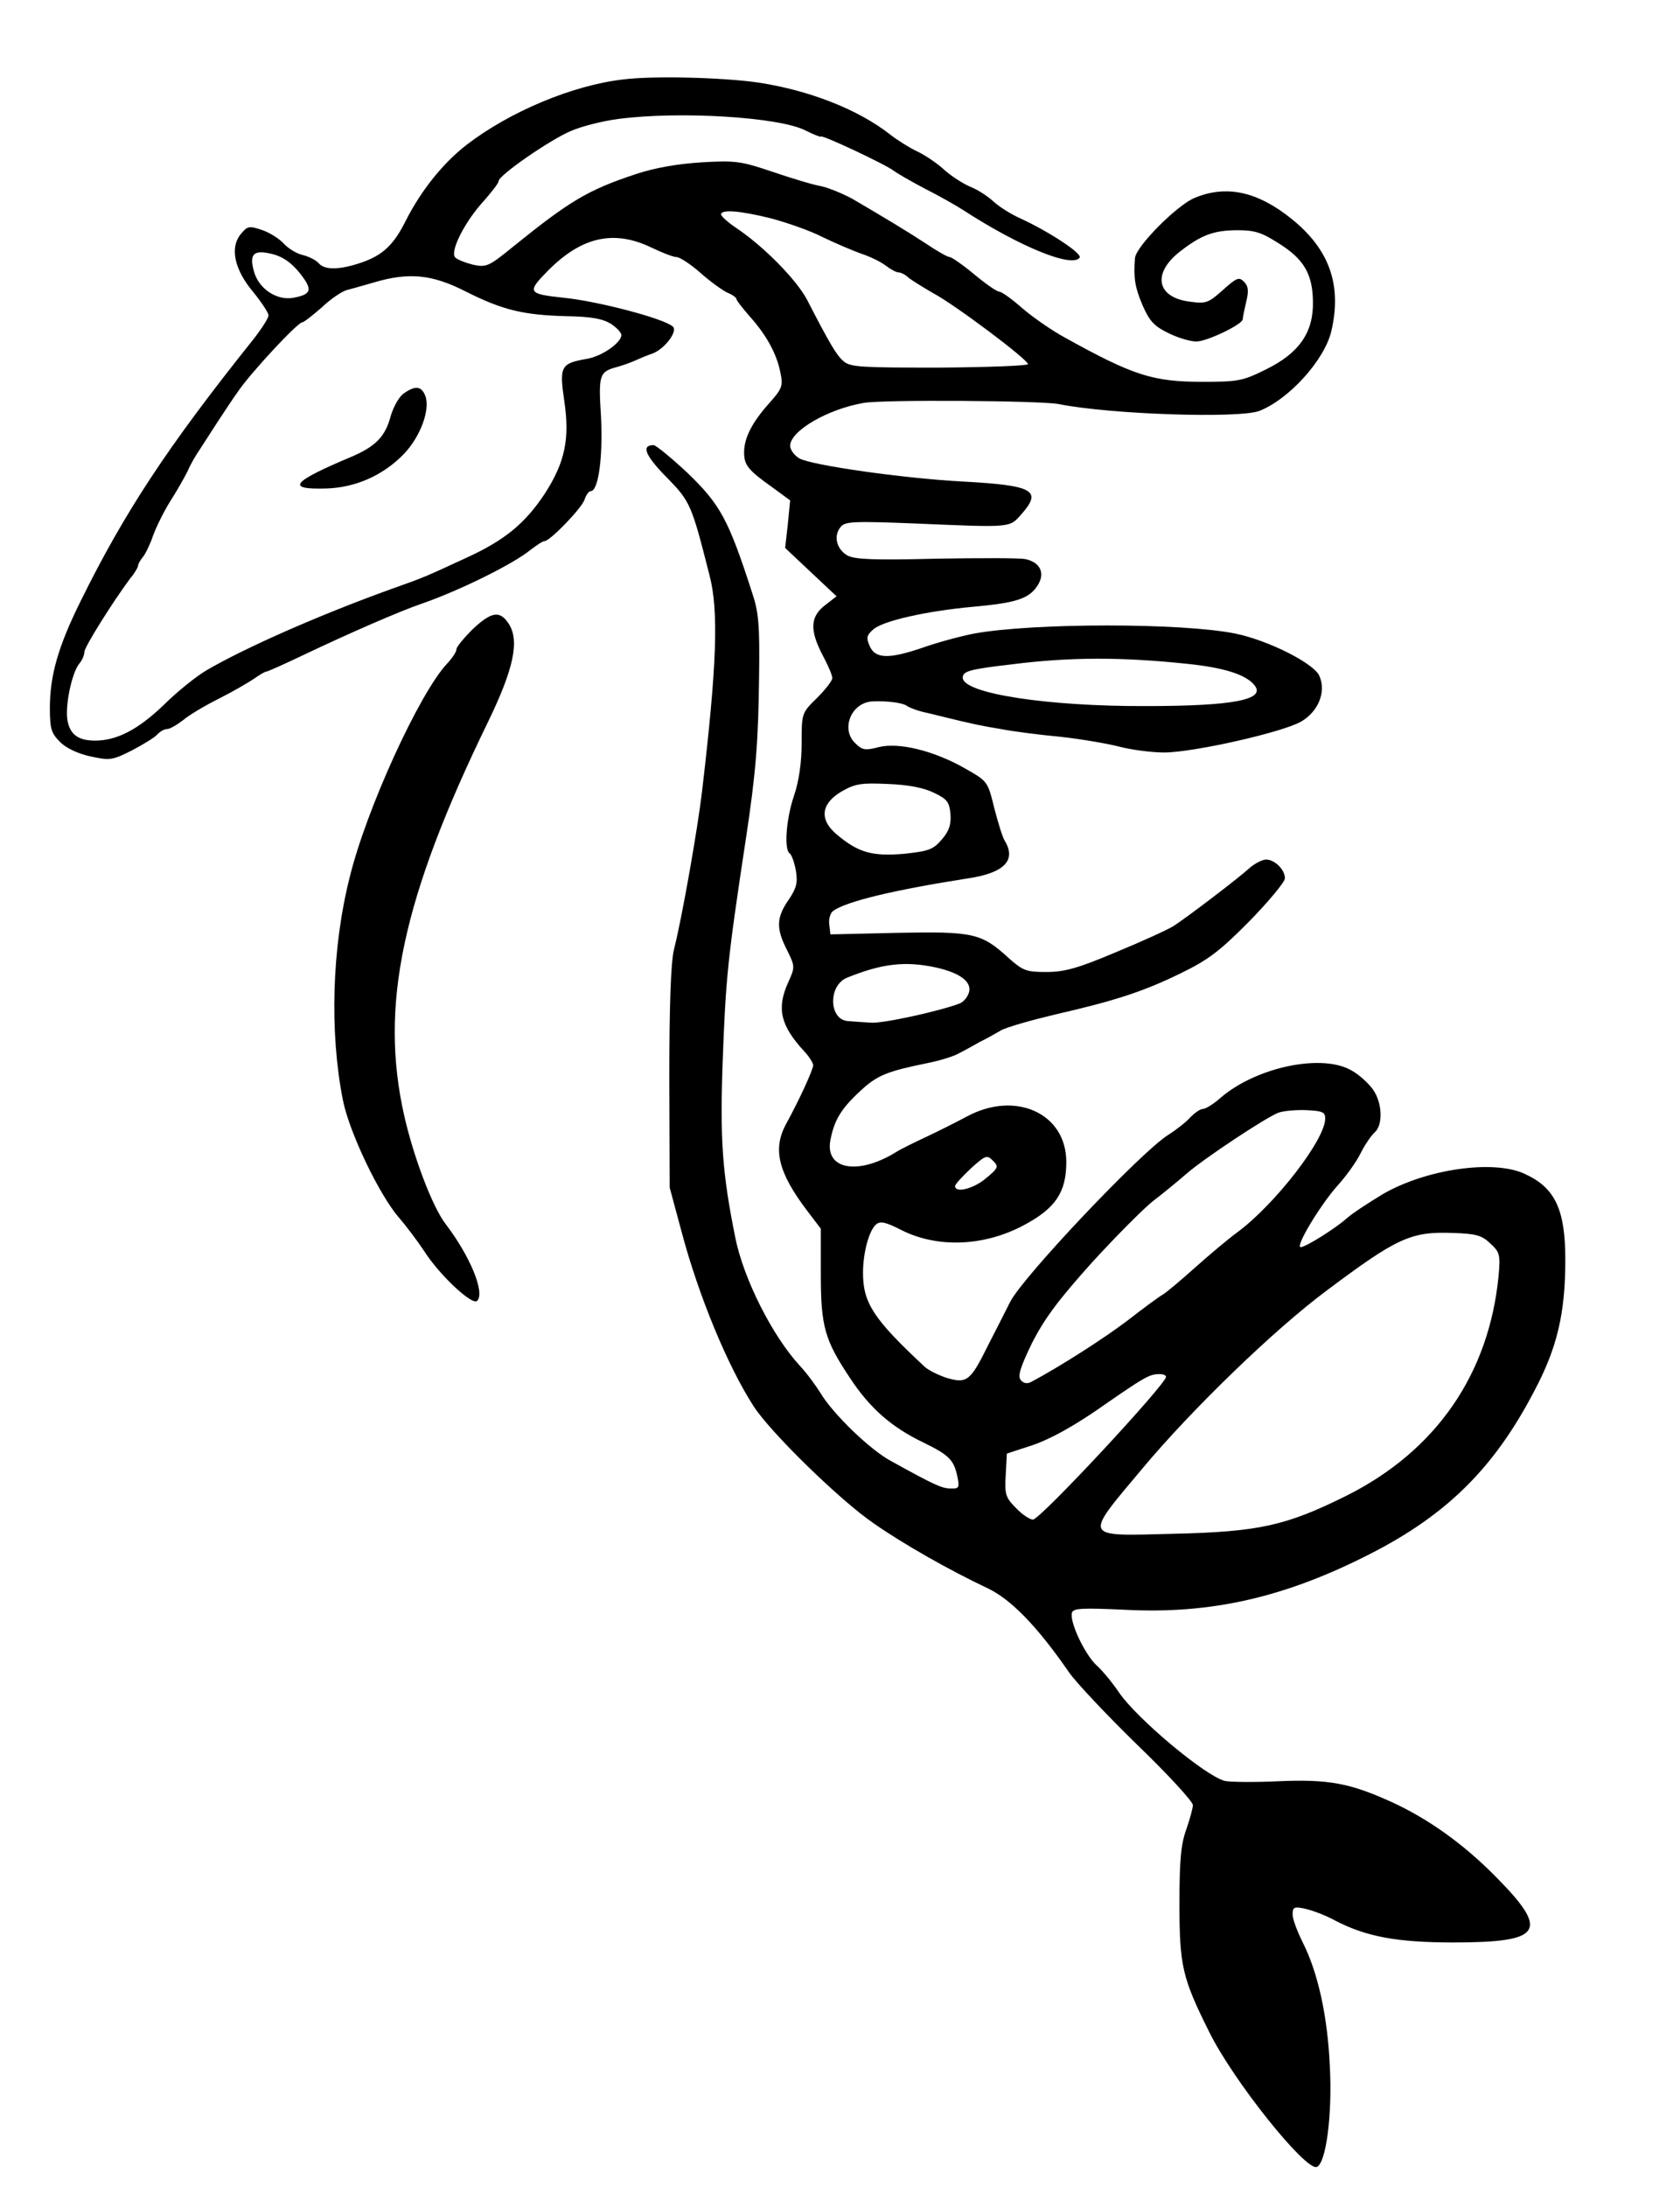 <?xml version="1.0" standalone="no"?>
<!DOCTYPE svg PUBLIC "-//W3C//DTD SVG 20010904//EN"
 "http://www.w3.org/TR/2001/REC-SVG-20010904/DTD/svg10.dtd">
<svg version="1.0" xmlns="http://www.w3.org/2000/svg"
 width="438pt" height="570pt" viewBox="0 0 438 570"
 preserveAspectRatio="xMidYMid meet">

<g transform="translate(0,570) scale(0.1,-0.1)"
fill="#000000" stroke="none">
<path d="M1625 5493 c-132 -15 -296 -84 -408 -170 -62 -48 -118 -118 -158
-196 -32 -65 -61 -92 -116 -111 -58 -20 -97 -20 -112 -2 -7 8 -25 17 -40 21
-16 3 -39 17 -51 30 -13 14 -39 30 -58 36 -33 11 -37 10 -55 -12 -28 -35 -16
-92 34 -151 21 -26 39 -53 39 -60 0 -7 -18 -35 -40 -63 -223 -279 -335 -449
-450 -682 -59 -119 -80 -194 -80 -279 0 -53 4 -65 26 -87 15 -16 47 -31 79
-38 51 -11 57 -11 110 16 30 16 60 34 66 42 7 7 17 13 24 13 8 0 26 11 42 23
15 13 57 38 93 56 36 18 77 42 92 52 14 10 29 19 33 19 3 0 48 20 98 44 120
57 251 114 307 133 98 34 238 103 283 140 16 12 32 23 37 23 14 0 97 86 104
108 4 12 11 22 16 22 20 0 32 87 27 192 -7 113 -5 119 43 132 14 4 34 11 45
16 11 5 32 14 47 19 31 12 66 58 52 70 -23 21 -195 66 -284 75 -94 10 -97 14
-42 70 88 89 172 108 270 61 29 -14 58 -25 66 -25 8 0 36 -18 62 -41 26 -23
58 -46 71 -52 13 -5 23 -13 23 -16 0 -4 16 -24 35 -46 44 -49 71 -99 80 -148
7 -33 3 -41 -28 -76 -46 -51 -67 -92 -67 -130 0 -33 10 -46 75 -92 l45 -33 -6
-62 -7 -62 67 -63 67 -63 -31 -24 c-38 -30 -39 -65 -5 -130 14 -26 25 -52 25
-59 0 -7 -18 -30 -40 -52 -40 -39 -40 -40 -40 -118 0 -50 -7 -99 -20 -137 -21
-62 -26 -141 -11 -150 5 -4 12 -23 16 -45 5 -31 2 -45 -19 -76 -32 -46 -33
-75 -4 -131 21 -43 21 -44 3 -84 -31 -68 -20 -113 42 -180 13 -14 23 -30 23
-36 0 -12 -38 -94 -71 -154 -35 -65 -20 -126 56 -226 l35 -46 0 -118 c0 -137
10 -172 76 -271 52 -79 108 -128 191 -168 68 -33 80 -46 89 -89 6 -29 4 -32
-17 -31 -23 0 -41 8 -155 71 -55 29 -153 124 -185 178 -12 19 -35 51 -53 70
-73 79 -148 229 -169 335 -34 168 -40 256 -33 455 8 221 13 270 60 580 27 177
33 258 35 425 2 135 -1 170 -18 220 -62 192 -83 230 -169 313 -42 39 -82 72
-88 72 -33 0 -22 -27 34 -84 62 -63 65 -71 112 -256 24 -93 19 -234 -20 -565
-11 -93 -51 -323 -73 -410 -8 -34 -12 -143 -12 -335 l1 -285 31 -115 c44 -166
120 -350 188 -455 44 -68 224 -244 313 -305 76 -53 197 -122 297 -169 61 -29
130 -100 212 -219 18 -26 98 -111 178 -189 80 -77 145 -148 145 -157 0 -8 -8
-37 -17 -63 -14 -38 -18 -80 -18 -193 0 -162 7 -194 77 -334 62 -127 252 -364
281 -353 24 9 41 135 34 264 -6 130 -31 243 -71 322 -14 28 -26 60 -26 72 0
19 4 21 32 15 18 -4 54 -17 79 -31 81 -42 161 -57 308 -57 234 0 252 29 109
173 -84 85 -176 150 -270 193 -108 49 -164 60 -297 54 -64 -3 -126 -2 -138 1
-51 13 -230 163 -276 231 -17 25 -43 57 -59 71 -32 31 -71 116 -63 137 4 11
28 12 137 7 225 -12 419 32 643 147 197 101 320 222 424 421 61 114 82 205 82
344 0 132 -27 188 -106 224 -82 38 -258 12 -370 -53 -38 -23 -81 -51 -95 -64
-31 -27 -106 -74 -119 -74 -15 0 50 108 95 159 23 25 51 64 62 87 11 22 28 46
36 53 22 19 20 77 -4 111 -11 16 -35 38 -54 49 -76 47 -250 11 -344 -70 -18
-16 -39 -29 -46 -29 -7 0 -21 -10 -32 -21 -10 -12 -37 -33 -59 -47 -71 -45
-376 -367 -411 -434 -12 -24 -38 -75 -58 -114 -46 -93 -55 -100 -107 -85 -22
7 -48 20 -58 29 -133 124 -161 166 -161 245 0 53 16 111 34 126 11 10 26 6 67
-15 94 -47 215 -42 318 13 83 44 111 86 111 165 0 127 -133 187 -260 118 -30
-16 -80 -41 -110 -55 -30 -14 -62 -30 -70 -35 -101 -64 -190 -49 -175 29 10
52 28 82 78 128 44 41 69 51 177 73 30 6 66 17 80 25 14 7 39 21 55 30 17 8
41 22 55 30 14 8 77 26 140 41 157 36 231 60 329 108 70 34 101 57 178 135 51
52 93 103 93 112 0 23 -27 49 -49 49 -10 0 -29 -10 -42 -21 -33 -30 -165 -130
-199 -152 -16 -10 -84 -41 -152 -69 -99 -42 -134 -51 -180 -51 -52 0 -61 3
-99 37 -70 64 -91 69 -289 65 l-175 -4 -3 26 c-2 14 3 30 10 35 34 25 160 55
352 85 94 14 126 47 96 97 -6 9 -18 48 -28 87 -17 69 -17 69 -77 103 -81 46
-172 68 -224 55 -34 -9 -43 -8 -60 9 -40 36 -13 106 42 110 37 2 81 -3 92 -12
6 -4 24 -11 40 -15 17 -4 39 -9 50 -12 81 -20 106 -25 155 -33 30 -6 100 -15
154 -20 55 -6 124 -18 155 -26 31 -8 83 -15 116 -15 76 0 311 53 358 81 44 26
65 77 47 118 -13 33 -135 94 -220 111 -138 28 -525 28 -680 0 -36 -7 -95 -23
-132 -36 -90 -31 -125 -30 -140 2 -10 22 -9 29 8 44 24 23 141 49 264 60 110
10 143 21 165 55 21 32 7 61 -32 69 -15 3 -120 3 -233 1 -160 -4 -210 -2 -230
8 -29 16 -38 52 -18 75 11 14 34 15 188 9 260 -11 251 -12 283 24 55 62 31 75
-151 85 -155 8 -401 43 -429 61 -13 8 -23 23 -23 32 0 39 98 96 192 112 52 9
460 6 508 -3 134 -27 469 -38 523 -18 77 30 170 132 188 208 28 120 -5 213
-103 292 -89 72 -171 90 -254 55 -47 -20 -153 -127 -155 -157 -4 -52 0 -76 20
-123 18 -41 30 -54 67 -72 24 -12 57 -22 73 -22 28 0 121 45 121 58 0 4 4 24
9 45 7 29 6 41 -6 53 -13 13 -19 10 -55 -22 -38 -34 -44 -36 -87 -30 -84 11
-97 71 -29 127 58 46 91 59 155 59 45 0 63 -6 108 -35 64 -40 87 -79 88 -150
2 -81 -36 -135 -121 -177 -62 -31 -74 -33 -167 -33 -129 0 -180 16 -360 116
-33 18 -82 52 -110 76 -27 24 -54 43 -60 43 -6 0 -35 20 -65 45 -30 25 -59 45
-64 45 -5 0 -32 15 -60 34 -52 34 -112 70 -194 118 -26 14 -63 29 -82 33 -19
3 -75 20 -125 37 -83 28 -97 30 -185 25 -63 -4 -122 -14 -173 -31 -124 -41
-172 -70 -317 -187 -66 -54 -72 -56 -106 -49 -20 5 -41 13 -47 19 -15 15 25
94 75 148 21 24 38 46 38 51 0 15 133 107 187 130 29 13 86 27 125 32 160 21
420 5 488 -30 22 -11 40 -18 40 -16 0 7 172 -74 190 -89 8 -6 44 -27 80 -46
36 -18 82 -44 102 -57 150 -97 285 -151 303 -123 6 11 -81 68 -155 102 -25 11
-56 31 -70 44 -14 13 -41 31 -62 39 -20 9 -51 29 -69 46 -18 16 -49 37 -69 46
-19 9 -51 29 -70 44 -83 65 -211 115 -344 135 -90 13 -272 18 -351 8z m385
-362 c41 -11 102 -32 135 -49 33 -16 78 -35 100 -43 22 -7 51 -21 64 -31 13
-10 28 -18 34 -18 6 0 18 -6 26 -14 9 -7 38 -25 64 -40 58 -31 247 -173 247
-185 0 -4 -103 -8 -230 -9 -201 0 -232 1 -250 16 -19 16 -35 43 -96 161 -28
53 -114 140 -186 188 -21 14 -38 30 -38 34 0 14 49 10 130 -10z m-1229 -142
c35 -44 32 -56 -16 -65 -44 -8 -91 24 -103 69 -13 46 0 57 48 45 28 -7 50 -23
71 -49z m432 -48 c97 -49 151 -62 264 -65 66 -1 95 -7 116 -20 15 -10 27 -23
27 -29 0 -20 -50 -55 -89 -62 -69 -12 -73 -19 -60 -109 15 -100 2 -161 -51
-243 -51 -77 -104 -121 -205 -167 -104 -48 -107 -50 -195 -81 -191 -69 -383
-154 -482 -212 -27 -16 -77 -56 -112 -91 -66 -63 -121 -92 -178 -92 -43 0 -65
15 -72 52 -7 37 11 125 31 149 7 8 13 22 13 30 0 13 75 132 119 191 12 14 21
30 21 34 0 4 6 15 13 23 7 9 19 34 26 55 8 22 28 63 45 90 18 28 37 62 44 76
6 14 17 34 24 45 29 45 79 123 108 164 33 49 156 181 168 181 4 0 27 18 51 39
23 22 53 42 65 45 11 3 44 12 71 20 91 27 151 21 238 -23z m1883 -971 c96 -10
152 -28 174 -55 32 -38 -52 -55 -283 -55 -257 -1 -477 33 -477 74 0 17 18 22
130 35 151 19 286 19 456 1z m-661 -336 c34 -16 40 -24 43 -55 2 -27 -3 -44
-22 -66 -23 -27 -34 -31 -99 -38 -83 -7 -119 3 -175 50 -47 39 -42 81 13 113
35 20 51 22 120 19 53 -2 94 -10 120 -23z m4 -455 c64 -14 96 -38 87 -66 -4
-12 -14 -24 -24 -28 -52 -20 -202 -53 -232 -50 -19 1 -45 3 -58 4 -51 2 -54
92 -4 113 91 37 152 44 231 27z m1016 -394 c0 -55 -132 -225 -230 -297 -22
-16 -71 -57 -109 -91 -38 -34 -76 -66 -85 -71 -9 -5 -50 -35 -91 -67 -62 -47
-176 -120 -251 -160 -11 -6 -21 -4 -28 5 -8 10 -1 33 30 97 33 64 68 111 156
209 63 69 135 141 159 160 25 19 64 51 87 71 46 40 203 144 239 159 13 5 46 8
73 7 43 -2 50 -5 50 -22z m-885 -156 c-32 -27 -80 -39 -80 -20 0 5 19 25 41
46 39 35 42 36 58 20 15 -15 14 -19 -19 -46z m1315 -169 c25 -23 27 -29 22
-85 -25 -256 -163 -456 -397 -573 -157 -78 -228 -94 -452 -99 -238 -6 -234
-14 -78 172 128 153 343 361 479 462 183 137 219 154 328 150 61 -2 76 -6 98
-27z m-845 -348 c0 -19 -328 -372 -347 -372 -8 0 -28 13 -44 30 -27 27 -30 35
-27 86 l3 56 55 18 c53 16 122 54 205 113 94 65 111 75 133 76 12 1 22 -2 22
-7z"/>
<path d="M1053 4675 c-13 -9 -27 -35 -34 -58 -14 -54 -39 -80 -102 -107 -157
-66 -173 -86 -67 -83 76 2 149 34 203 90 43 45 69 115 56 151 -10 26 -26 28
-56 7z"/>
<path d="M1232 4060 c-23 -23 -42 -46 -42 -52 0 -7 -11 -23 -24 -37 -72 -76
-211 -380 -254 -556 -47 -185 -53 -405 -18 -582 17 -85 95 -247 146 -306 20
-23 49 -62 65 -86 39 -62 126 -144 139 -131 21 21 -18 116 -82 200 -34 44 -83
172 -108 282 -65 287 -6 566 218 1026 68 140 83 213 54 257 -23 35 -45 31 -94
-15z"/>
</g>
</svg>
